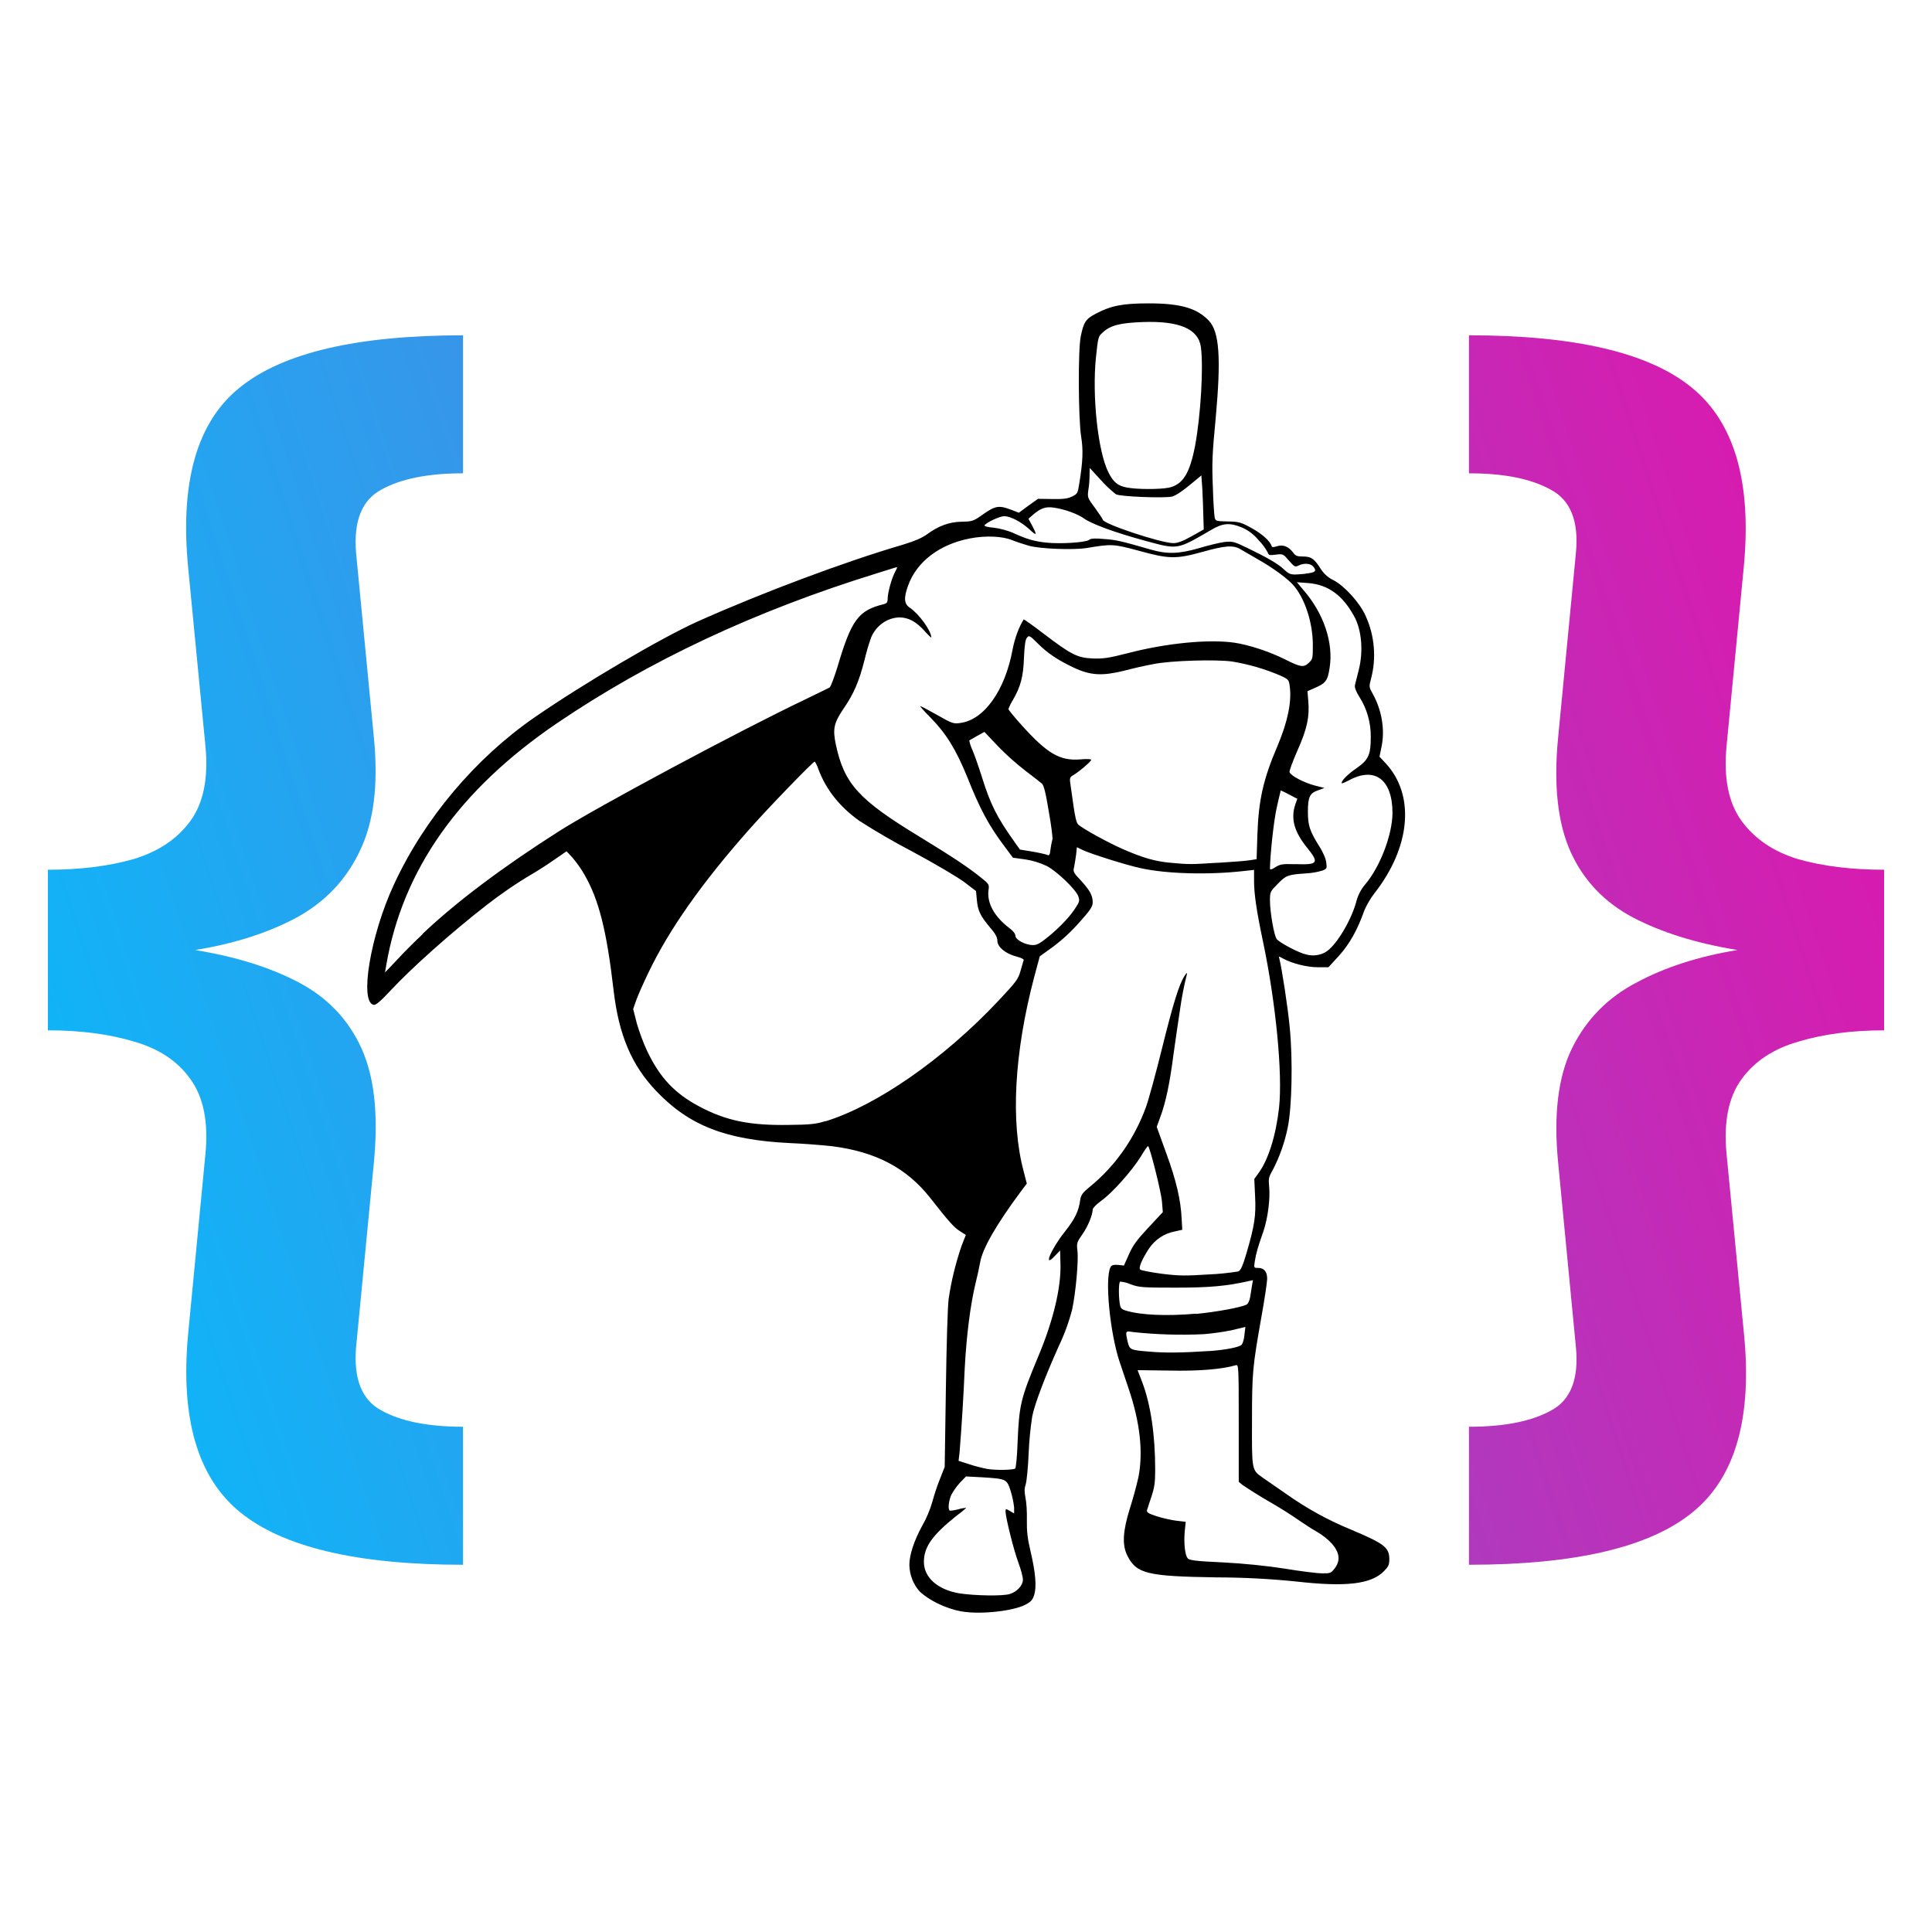 <svg width="121" height="121" viewBox="0 0 121 121" fill="none" xmlns="http://www.w3.org/2000/svg">
<path d="M92 21C98.626 21 103.272 22.087 105.936 24.261C108.625 26.434 109.717 30.18 109.213 35.496L108.133 46.732C107.941 48.722 108.253 50.281 109.069 51.407C109.886 52.533 111.062 53.332 112.598 53.804C114.159 54.249 115.959 54.471 118 54.471V64.529C115.983 64.529 114.195 64.764 112.634 65.236C111.074 65.681 109.886 66.467 109.069 67.593C108.253 68.719 107.941 70.278 108.133 72.268L109.213 83.425C109.765 88.794 108.685 92.565 105.972 94.739C103.283 96.913 98.626 98 92 98V89.357C94.209 89.357 95.925 89.016 97.149 88.336C98.374 87.681 98.89 86.358 98.698 84.368L97.582 72.779C97.294 69.819 97.582 67.449 98.446 65.668C99.334 63.861 100.679 62.486 102.479 61.543C104.28 60.574 106.392 59.893 108.817 59.5C106.248 59.081 104.064 58.4 102.263 57.457C100.486 56.514 99.19 55.152 98.374 53.371C97.558 51.564 97.294 49.181 97.582 46.221L98.698 34.632C98.89 32.642 98.362 31.319 97.114 30.664C95.889 29.983 94.185 29.643 92 29.643V21Z" fill="url(#paint0_linear_86_202)"/>
<path d="M60.217 100.924C59.216 100.736 58.179 100.228 57.592 99.666C57.193 99.217 56.965 98.625 56.953 98.006C56.953 97.377 57.253 96.493 57.728 95.612C58.016 95.117 58.242 94.582 58.403 94.02C58.503 93.632 58.715 93.003 58.878 92.602L59.166 91.868L59.24 86.96C59.278 84.245 59.353 81.731 59.415 81.34C59.578 80.216 59.852 79.119 60.214 78.05L60.49 77.342L60.089 77.087C59.727 76.846 59.427 76.512 58.239 74.999C56.778 73.153 54.854 72.136 52.128 71.789C51.24 71.696 50.34 71.627 49.44 71.589C45.441 71.388 43.154 70.492 41.093 68.324C39.554 66.706 38.755 64.819 38.431 62.037C37.995 58.277 37.508 56.351 36.608 54.787C36.386 54.401 36.131 54.038 35.845 53.703L35.483 53.315L34.684 53.865C34.247 54.173 33.633 54.561 33.333 54.735C32.332 55.324 31.382 55.978 30.47 56.687C28.234 58.426 25.796 60.606 24.459 62.037C23.859 62.679 23.547 62.959 23.408 62.933C22.497 62.787 23.195 58.56 24.682 55.375C26.583 51.268 29.781 47.483 33.481 44.927C36.519 42.826 41.431 39.937 43.703 38.92C47.739 37.114 52.963 35.16 56.538 34.117C57.289 33.889 57.75 33.688 58.062 33.462C58.763 32.941 59.449 32.687 60.236 32.674C60.898 32.661 60.961 32.648 61.599 32.191C62.35 31.669 62.573 31.641 63.324 31.924L63.811 32.111L64.411 31.669L65.011 31.241L65.872 31.253C66.534 31.266 66.834 31.241 67.122 31.107C67.485 30.932 67.497 30.907 67.597 30.265C67.823 28.873 67.847 28.177 67.71 27.334C67.535 26.225 67.511 21.918 67.686 21.073C67.873 20.163 67.998 19.976 68.636 19.642C69.587 19.146 70.299 19 71.936 19C73.934 19 74.947 19.295 75.698 20.071C76.372 20.767 76.485 22.398 76.135 26.225C75.921 28.431 75.897 29.047 75.96 30.491C75.984 31.413 76.046 32.283 76.073 32.404C76.123 32.633 76.173 32.645 76.898 32.658C77.611 32.671 77.735 32.712 78.41 33.087C79.06 33.449 79.547 33.891 79.648 34.212C79.66 34.279 79.772 34.279 79.972 34.212C80.358 34.091 80.696 34.225 80.972 34.587C81.135 34.816 81.234 34.854 81.611 34.854C82.124 34.854 82.311 34.988 82.736 35.658C82.935 35.959 83.207 36.195 83.523 36.341C84.224 36.716 85.174 37.759 85.536 38.589C86.098 39.819 86.21 41.249 85.86 42.533C85.735 43.016 85.735 43.029 85.997 43.496C86.546 44.501 86.748 45.731 86.522 46.774L86.397 47.39L86.772 47.791C88.634 49.784 88.358 53.035 86.086 55.937C85.832 56.269 85.617 56.633 85.447 57.021C85.011 58.264 84.509 59.135 83.861 59.857L83.199 60.578H82.525C81.85 60.578 80.9 60.337 80.324 60.016C80.087 59.882 80.075 59.882 80.125 60.041C80.276 60.63 80.651 63.023 80.775 64.349C80.975 66.383 80.912 69.339 80.651 70.61C80.46 71.552 80.139 72.458 79.701 73.299C79.451 73.728 79.439 73.82 79.487 74.342C79.561 75.076 79.401 76.309 79.125 77.123C78.786 78.074 78.662 78.515 78.587 78.996C78.525 79.409 78.525 79.409 78.801 79.409C79.163 79.409 79.362 79.638 79.362 80.092C79.362 80.293 79.199 81.376 79 82.486C78.45 85.604 78.412 85.951 78.412 88.973C78.4 92.091 78.4 92.063 79.062 92.531L80.55 93.561C81.83 94.469 83.2 95.224 84.636 95.808C86.724 96.691 87.012 96.917 87.012 97.667C87.012 98.001 86.95 98.122 86.688 98.389C85.889 99.218 84.312 99.406 81.138 99.044C79.488 98.878 77.832 98.794 76.176 98.79C71.801 98.722 71.163 98.561 70.59 97.397C70.266 96.73 70.328 95.859 70.777 94.428C70.976 93.8 71.151 93.157 71.302 92.502C71.602 90.951 71.403 89.105 70.702 87.019L70.103 85.239C69.515 83.434 69.191 80.128 69.541 79.381C69.603 79.234 69.716 79.206 70.016 79.219L70.391 79.26L70.702 78.564C70.94 78.014 71.201 77.655 71.914 76.892L72.826 75.916L72.776 75.287C72.737 74.686 72.001 71.768 71.9 71.781C71.861 71.781 71.662 72.076 71.437 72.449C70.887 73.332 69.675 74.696 68.987 75.192C68.687 75.405 68.437 75.659 68.437 75.742C68.425 76.104 68.137 76.812 67.787 77.306C67.449 77.788 67.425 77.868 67.475 78.294C67.561 78.924 67.374 80.942 67.151 82.001C66.949 82.786 66.672 83.548 66.326 84.273C65.464 86.187 64.814 87.897 64.651 88.688C64.533 89.45 64.458 90.218 64.425 90.99C64.387 91.899 64.301 92.782 64.238 92.969C64.152 93.224 64.152 93.424 64.226 93.812C64.288 94.092 64.327 94.721 64.312 95.217C64.301 95.9 64.351 96.342 64.538 97.143C64.862 98.507 64.924 99.365 64.776 99.873C64.675 100.194 64.576 100.315 64.238 100.49C63.487 100.903 61.364 101.132 60.214 100.919L60.217 100.924ZM63.252 99.827C63.689 99.694 64.065 99.293 64.065 98.931C64.065 98.769 63.941 98.301 63.789 97.888C63.489 97.099 62.976 95.012 62.976 94.665C62.976 94.49 62.988 94.478 63.237 94.624L63.514 94.786V94.41C63.474 94.065 63.402 93.724 63.3 93.394C63.062 92.63 63.038 92.618 61.524 92.523L60.5 92.469L60.125 92.856C59.92 93.083 59.739 93.335 59.588 93.606C59.425 93.954 59.362 94.478 59.463 94.595C59.487 94.636 59.739 94.595 60.013 94.529C60.175 94.477 60.343 94.446 60.512 94.436C60.512 94.449 60.236 94.691 59.888 94.945C58.388 96.149 57.863 96.884 57.863 97.821C57.863 98.797 58.724 99.56 60.075 99.789C60.999 99.935 62.798 99.976 63.25 99.83L63.252 99.827ZM83.585 98.235C83.96 97.752 83.909 97.259 83.434 96.697C83.158 96.401 82.846 96.147 82.496 95.947C82.146 95.746 81.795 95.517 81.445 95.279C80.811 94.839 80.16 94.428 79.494 94.048C78.918 93.715 78.357 93.365 77.807 92.993L77.582 92.805V89.127C77.582 85.504 77.57 85.45 77.395 85.504C76.519 85.758 75.07 85.879 73.234 85.838L71.247 85.812L71.535 86.562C72.073 87.98 72.349 89.88 72.349 92.061C72.349 92.877 72.298 93.17 72.111 93.746C72.01 94.026 71.924 94.308 71.835 94.588C71.797 94.708 71.936 94.801 72.447 94.963C72.821 95.084 73.371 95.204 73.685 95.243L74.261 95.31L74.198 95.926C74.136 96.622 74.21 97.356 74.374 97.585C74.474 97.719 74.849 97.773 76.586 97.852C77.898 97.919 79.324 98.065 80.447 98.24C81.421 98.402 82.472 98.535 82.784 98.535C83.309 98.548 83.36 98.522 83.583 98.24L83.585 98.235ZM63.578 91.976C63.629 91.935 63.703 91.213 63.73 90.358C63.83 87.964 63.917 87.615 65.042 84.913C65.966 82.707 66.455 80.647 66.417 79.188L66.393 78.317L66.043 78.68C65.318 79.455 65.817 78.238 66.681 77.154C67.331 76.325 67.557 75.87 67.655 75.135C67.705 74.84 67.806 74.694 68.231 74.347C69.82 73.062 71.044 71.33 71.768 69.344C71.943 68.861 72.392 67.217 72.768 65.692C73.469 62.869 73.843 61.652 74.182 61.13C74.306 60.93 74.357 60.889 74.333 61.023C74.152 61.74 74.01 62.468 73.908 63.203C73.807 63.858 73.62 65.142 73.495 66.038C73.258 67.872 73.008 69.049 72.67 69.958L72.445 70.574L73.044 72.233C73.668 73.931 73.956 75.164 74.007 76.353L74.045 77.021L73.558 77.128C72.915 77.25 72.341 77.634 71.957 78.199C71.533 78.854 71.295 79.391 71.408 79.509C71.458 79.563 72.07 79.684 72.771 79.776C73.858 79.91 74.27 79.91 75.708 79.817C76.332 79.792 76.946 79.725 77.558 79.63C77.695 79.576 77.834 79.283 78.057 78.52C78.57 76.769 78.669 76.153 78.606 74.922L78.556 73.838L78.817 73.476C79.429 72.647 79.904 71.149 80.104 69.395C80.341 67.256 79.904 62.774 79.091 58.922C78.705 57.088 78.541 55.991 78.541 55.19V54.481L77.93 54.548C75.729 54.802 73.068 54.735 71.444 54.373C70.556 54.186 68.32 53.477 67.833 53.248L67.446 53.061L67.396 53.528C67.358 53.783 67.322 54.037 67.271 54.304C67.197 54.584 67.221 54.651 67.684 55.133C68.26 55.763 68.435 56.084 68.435 56.51C68.435 56.777 68.298 56.993 67.597 57.769C67.095 58.342 66.538 58.858 65.935 59.307L65.121 59.895L64.771 61.192C63.521 65.941 63.283 70.261 64.109 73.35L64.308 74.126L63.907 74.66C62.407 76.679 61.52 78.217 61.383 79.075C61.303 79.498 61.211 79.917 61.107 80.334C60.783 81.659 60.531 83.598 60.42 85.699C60.344 87.458 60.236 89.214 60.097 90.969L60.034 91.49L60.658 91.691C61.008 91.811 61.534 91.945 61.834 91.999C62.395 92.091 63.434 92.066 63.595 91.973L63.578 91.976ZM75.713 84.618C76.687 84.551 77.575 84.389 77.75 84.23C77.824 84.176 77.913 83.896 77.937 83.613L77.999 83.105L77.224 83.292C76.612 83.426 76.001 83.505 75.386 83.559C73.91 83.626 72.425 83.585 70.962 83.426C70.474 83.346 70.474 83.346 70.623 84.027C70.748 84.535 70.774 84.561 72.049 84.656C72.898 84.736 74.086 84.723 75.71 84.615L75.713 84.618ZM74.899 82.291C76.173 82.17 77.762 81.877 78.074 81.703C78.174 81.649 78.261 81.448 78.299 81.22L78.412 80.511L78.474 80.177L78.162 80.244C76.775 80.552 75.725 80.644 73.625 80.644C71.576 80.644 71.338 80.632 70.801 80.431C70.594 80.338 70.374 80.283 70.15 80.269C70.064 80.323 70.05 81.086 70.126 81.62C70.177 81.941 70.227 81.995 70.527 82.088C71.477 82.368 73.078 82.434 74.901 82.275L74.899 82.291ZM51.706 70.225C54.904 69.236 59.091 66.331 62.515 62.695C63.629 61.503 63.765 61.344 63.914 60.809L64.113 60.126C64.137 60.072 63.938 59.98 63.677 59.913C62.99 59.738 62.465 59.312 62.465 58.924C62.465 58.696 62.34 58.47 61.978 58.054C61.39 57.345 61.241 57.037 61.179 56.356L61.128 55.806L60.428 55.272C60.027 54.964 58.628 54.134 57.14 53.333C56.008 52.742 54.899 52.099 53.817 51.407C52.567 50.511 51.73 49.44 51.254 48.171C51.168 47.917 51.055 47.703 51.017 47.703C50.916 47.703 48.104 50.605 46.904 51.969C43.943 55.313 41.906 58.215 40.617 60.904C40.294 61.572 39.943 62.363 39.842 62.656L39.655 63.19L39.881 64.087C40.018 64.569 40.306 65.358 40.531 65.825C41.318 67.484 42.256 68.486 43.806 69.303C45.469 70.186 46.943 70.495 49.404 70.453C50.729 70.441 51.118 70.4 51.703 70.212L51.706 70.225ZM26.46 58.493C28.56 56.5 31.459 54.319 35.01 52.059C37.335 50.575 46.321 45.759 50.458 43.792C51.209 43.43 51.883 43.096 51.958 43.057C52.032 43.003 52.245 42.428 52.445 41.786C53.32 38.817 53.757 38.229 55.343 37.841C55.542 37.787 55.593 37.72 55.593 37.507C55.593 37.119 55.842 36.223 56.056 35.822C56.219 35.514 56.219 35.501 56.08 35.542C55.993 35.568 55.468 35.73 54.919 35.905C47.295 38.26 40.634 41.388 34.885 45.294C28.75 49.468 25.213 54.471 24.188 60.463L24.114 60.904L24.865 60.116C25.265 59.674 25.99 58.953 26.465 58.511L26.46 58.493ZM83.012 59.631C83.624 59.297 84.574 57.758 84.924 56.541C85.025 56.112 85.224 55.711 85.512 55.377C86.436 54.281 87.199 52.288 87.211 50.924C87.211 48.797 86.086 47.981 84.449 48.89C84.236 48.998 84.063 49.077 84.036 49.052C83.95 48.959 84.411 48.476 84.975 48.102C85.711 47.58 85.85 47.272 85.85 46.162C85.861 45.266 85.612 44.387 85.138 43.648C84.912 43.286 84.826 43.047 84.862 42.898L85.087 42.002C85.399 40.81 85.287 39.446 84.799 38.578C84.075 37.268 83.187 36.626 81.949 36.518L81.224 36.465L81.649 36.973C82.911 38.432 83.523 40.263 83.273 41.83C83.149 42.633 83.036 42.793 82.311 43.101L81.886 43.288L81.937 43.905C82.023 44.909 81.862 45.644 81.263 46.995C80.963 47.678 80.737 48.291 80.763 48.358C80.838 48.587 81.663 49.013 82.314 49.188L82.952 49.35L82.551 49.496C82.026 49.671 81.913 49.925 81.913 50.847C81.913 51.689 82.026 52.039 82.599 52.961C82.861 53.361 83.036 53.777 83.062 54.016C83.113 54.391 83.101 54.417 82.813 54.525C82.486 54.623 82.151 54.681 81.812 54.699C80.636 54.779 80.55 54.82 80.024 55.354C79.549 55.837 79.537 55.863 79.537 56.397C79.537 57.132 79.799 58.619 79.962 58.819C80.176 59.06 81.361 59.69 81.824 59.782C82.224 59.889 82.646 59.837 83.012 59.636V59.631ZM65.702 58.629C66.465 57.987 67.065 57.345 67.401 56.795C67.614 56.461 67.626 56.395 67.525 56.112C67.35 55.683 66.201 54.574 65.563 54.24C65.137 54.036 64.688 53.897 64.226 53.826L63.439 53.718L62.952 53.063C61.939 51.725 61.378 50.683 60.577 48.661C59.876 46.948 59.264 45.947 58.29 44.955C57.889 44.555 57.603 44.221 57.627 44.221C57.678 44.221 58.153 44.475 58.703 44.783C59.614 45.305 59.727 45.346 60.14 45.279C61.627 45.091 62.94 43.26 63.415 40.692C63.552 39.97 63.828 39.233 64.116 38.791C64.128 38.779 64.704 39.179 65.378 39.7C67.091 40.998 67.466 41.198 68.44 41.239C69.078 41.265 69.44 41.213 70.59 40.918C73.04 40.276 75.689 40.022 77.301 40.25C78.213 40.384 79.525 40.813 80.499 41.306C81.462 41.789 81.649 41.814 81.961 41.519C82.222 41.278 82.222 41.239 82.222 40.343C82.21 39.017 81.759 37.587 81.073 36.732C80.723 36.29 79.737 35.568 78.76 35.019C78.413 34.821 78.067 34.621 77.723 34.418C77.26 34.122 76.737 34.163 75.312 34.564C73.661 35.019 73.224 35.019 71.338 34.497C69.738 34.068 69.639 34.055 68.063 34.322C67.225 34.456 65.126 34.377 64.425 34.176C64.075 34.068 63.725 33.963 63.389 33.829C62.777 33.575 61.714 33.534 60.752 33.721C58.839 34.084 57.39 35.193 56.864 36.703C56.589 37.466 56.627 37.828 56.989 38.067C57.565 38.455 58.326 39.513 58.326 39.926C58.326 39.952 58.139 39.78 57.925 39.539C57.388 38.938 56.901 38.668 56.325 38.668C55.952 38.679 55.59 38.801 55.279 39.021C54.967 39.241 54.72 39.549 54.563 39.911C54.395 40.384 54.253 40.867 54.139 41.357C53.788 42.721 53.476 43.445 52.814 44.408C52.226 45.279 52.14 45.667 52.351 46.643C52.877 49.103 53.788 50.094 57.599 52.408C59.597 53.626 60.622 54.309 61.373 54.91C61.949 55.365 61.961 55.393 61.911 55.74C61.798 56.544 62.273 57.411 63.211 58.12C63.449 58.295 63.597 58.483 63.597 58.616C63.597 58.858 64.236 59.191 64.696 59.191C64.958 59.191 65.16 59.071 65.697 58.629H65.702ZM81.111 54.119C82.561 54.173 82.635 54.052 81.862 53.089C81.049 52.085 80.826 51.271 81.126 50.374L81.251 50.028L80.737 49.761C80.562 49.668 80.387 49.573 80.212 49.506C80.125 49.868 80.037 50.215 79.962 50.577C79.775 51.394 79.549 53.508 79.537 54.404C79.537 54.484 79.662 54.458 79.876 54.312C80.176 54.124 80.327 54.098 81.114 54.124L81.111 54.119ZM76.25 54.039C77.126 53.985 78.026 53.919 78.263 53.878L78.7 53.811L78.75 52.272C78.825 50.079 79.125 48.782 80.013 46.707C80.636 45.235 80.912 43.951 80.775 42.988C80.725 42.575 80.701 42.546 80.176 42.305C79.213 41.896 78.211 41.604 77.188 41.434C76.202 41.288 73.301 41.367 72.214 41.596C71.763 41.676 70.94 41.863 70.391 42.01C69.028 42.343 68.303 42.305 67.266 41.822C66.242 41.339 65.591 40.9 64.98 40.284C64.493 39.801 64.442 39.775 64.317 39.937C64.216 40.057 64.166 40.42 64.13 41.195C64.092 42.387 63.917 43.014 63.429 43.856C63.321 44.029 63.229 44.213 63.154 44.406C63.154 44.447 63.528 44.914 63.991 45.423C65.591 47.203 66.379 47.657 67.641 47.562C68.053 47.521 68.341 47.536 68.341 47.588C68.341 47.696 67.528 48.376 67.192 48.564C67.029 48.656 66.993 48.751 67.017 48.952L67.216 50.356C67.329 51.16 67.415 51.533 67.528 51.641C67.828 51.908 69.378 52.766 70.352 53.192C71.626 53.742 72.327 53.942 73.301 54.034C74.501 54.142 74.525 54.142 76.25 54.034V54.039ZM65.915 52.568C65.939 52.527 65.853 51.751 65.69 50.855C65.491 49.637 65.378 49.196 65.253 49.075C65.167 48.995 64.704 48.646 64.24 48.286C63.632 47.818 63.056 47.304 62.515 46.748L61.654 45.839L61.191 46.093L60.704 46.373C60.745 46.582 60.812 46.784 60.903 46.974C61.04 47.295 61.316 48.084 61.515 48.725C62.04 50.398 62.453 51.201 63.489 52.658L63.876 53.207L64.612 53.328C65.025 53.395 65.438 53.49 65.551 53.528C65.726 53.608 65.75 53.569 65.8 53.141C65.824 52.953 65.863 52.753 65.913 52.565L65.915 52.568ZM81.75 35.928C82.388 35.861 82.501 35.766 82.225 35.46C82.05 35.273 81.649 35.26 81.325 35.419C81.111 35.527 81.064 35.499 80.725 35.111C80.375 34.697 80.351 34.682 79.912 34.736C79.511 34.79 79.449 34.777 79.398 34.602C79.242 34.316 79.048 34.054 78.822 33.827C78.538 33.482 78.184 33.212 77.786 33.038C77.011 32.717 76.574 32.758 75.835 33.2C73.697 34.443 73.786 34.43 71.722 33.868C69.798 33.346 68.361 32.812 67.897 32.476C67.511 32.196 66.686 31.888 65.997 31.793C65.484 31.713 65.16 31.834 64.672 32.26L64.411 32.489L64.648 32.931C64.972 33.547 64.936 33.585 64.449 33.131C63.924 32.663 63.3 32.342 62.899 32.327C62.611 32.327 61.762 32.728 61.661 32.902C61.623 32.956 61.887 33.023 62.237 33.049C62.599 33.09 63.098 33.223 63.437 33.37C64.312 33.77 64.761 33.904 65.56 33.986C66.436 34.078 68.022 33.973 68.209 33.811C68.31 33.719 68.584 33.704 69.159 33.758C69.922 33.811 70.234 33.891 72.046 34.412C73.097 34.721 73.834 34.692 75.084 34.333C75.66 34.158 76.384 33.986 76.684 33.945C77.198 33.891 77.296 33.919 78.098 34.307C79.372 34.923 80.048 35.311 80.423 35.671C80.797 36.018 80.847 36.018 81.747 35.938L81.75 35.928ZM74.626 33.588L75.389 33.159L75.365 32.33C75.353 31.754 75.326 31.192 75.302 30.632L75.24 29.777L74.477 30.406C74.026 30.781 73.589 31.061 73.402 31.102C72.852 31.21 70.141 31.102 69.889 30.956C69.553 30.69 69.239 30.395 68.951 30.072L68.25 29.309L68.238 29.764C68.238 30.005 68.214 30.419 68.164 30.673C68.101 31.156 68.101 31.169 68.588 31.824C68.85 32.186 69.064 32.507 69.064 32.545C69.064 32.8 72.675 34.004 73.488 34.017C73.75 34.017 74.076 33.896 74.626 33.588ZM73.176 30.55C74.076 30.362 74.513 29.666 74.851 27.902C75.201 26.001 75.377 23.019 75.213 21.748C75.062 20.598 73.862 20.089 71.576 20.169C70.15 20.223 69.563 20.369 69.076 20.811C68.776 21.078 68.776 21.106 68.639 22.375C68.389 24.809 68.764 28.274 69.414 29.571C69.726 30.2 70.002 30.426 70.575 30.534C71.225 30.655 72.612 30.655 73.174 30.547L73.176 30.55Z" fill="black"/>
<path d="M29 21V29.643C26.815 29.643 25.111 29.983 23.886 30.664C22.662 31.319 22.134 32.642 22.302 34.632L23.418 46.221C23.706 49.155 23.406 51.525 22.518 53.332C21.654 55.139 20.321 56.528 18.521 57.496C16.744 58.44 14.643 59.107 12.219 59.5C14.787 59.919 16.96 60.6 18.737 61.543C20.513 62.486 21.81 63.847 22.626 65.629C23.442 67.41 23.706 69.793 23.418 72.779L22.302 84.368C22.134 86.358 22.662 87.681 23.886 88.336C25.111 89.016 26.815 89.357 29 89.357V98C22.374 98 17.716 96.9 15.028 94.7C12.363 92.526 11.283 88.794 11.787 83.504L12.867 72.268C13.059 70.278 12.747 68.719 11.931 67.593C11.139 66.467 9.962 65.681 8.402 65.236C6.841 64.764 5.041 64.529 3 64.529V54.471C5.017 54.471 6.805 54.249 8.366 53.804C9.926 53.332 11.114 52.533 11.931 51.407C12.747 50.281 13.059 48.722 12.867 46.732L11.787 35.575C11.258 30.18 12.339 26.408 15.028 24.261C17.716 22.087 22.374 21 29 21Z" fill="url(#paint1_linear_86_202)"/>
<defs>
<linearGradient id="paint0_linear_86_202" x1="-87.071" y1="103.928" x2="127.927" y2="34.166" gradientUnits="userSpaceOnUse">
<stop stop-color="#00C0FD"/>
<stop offset="1" stop-color="#E70FAA"/>
</linearGradient>
<linearGradient id="paint1_linear_86_202" x1="-1.244" y1="103.928" x2="213.754" y2="34.166" gradientUnits="userSpaceOnUse">
<stop stop-color="#00C0FD"/>
<stop offset="1" stop-color="#E70FAA"/>
</linearGradient>
</defs>
</svg>
